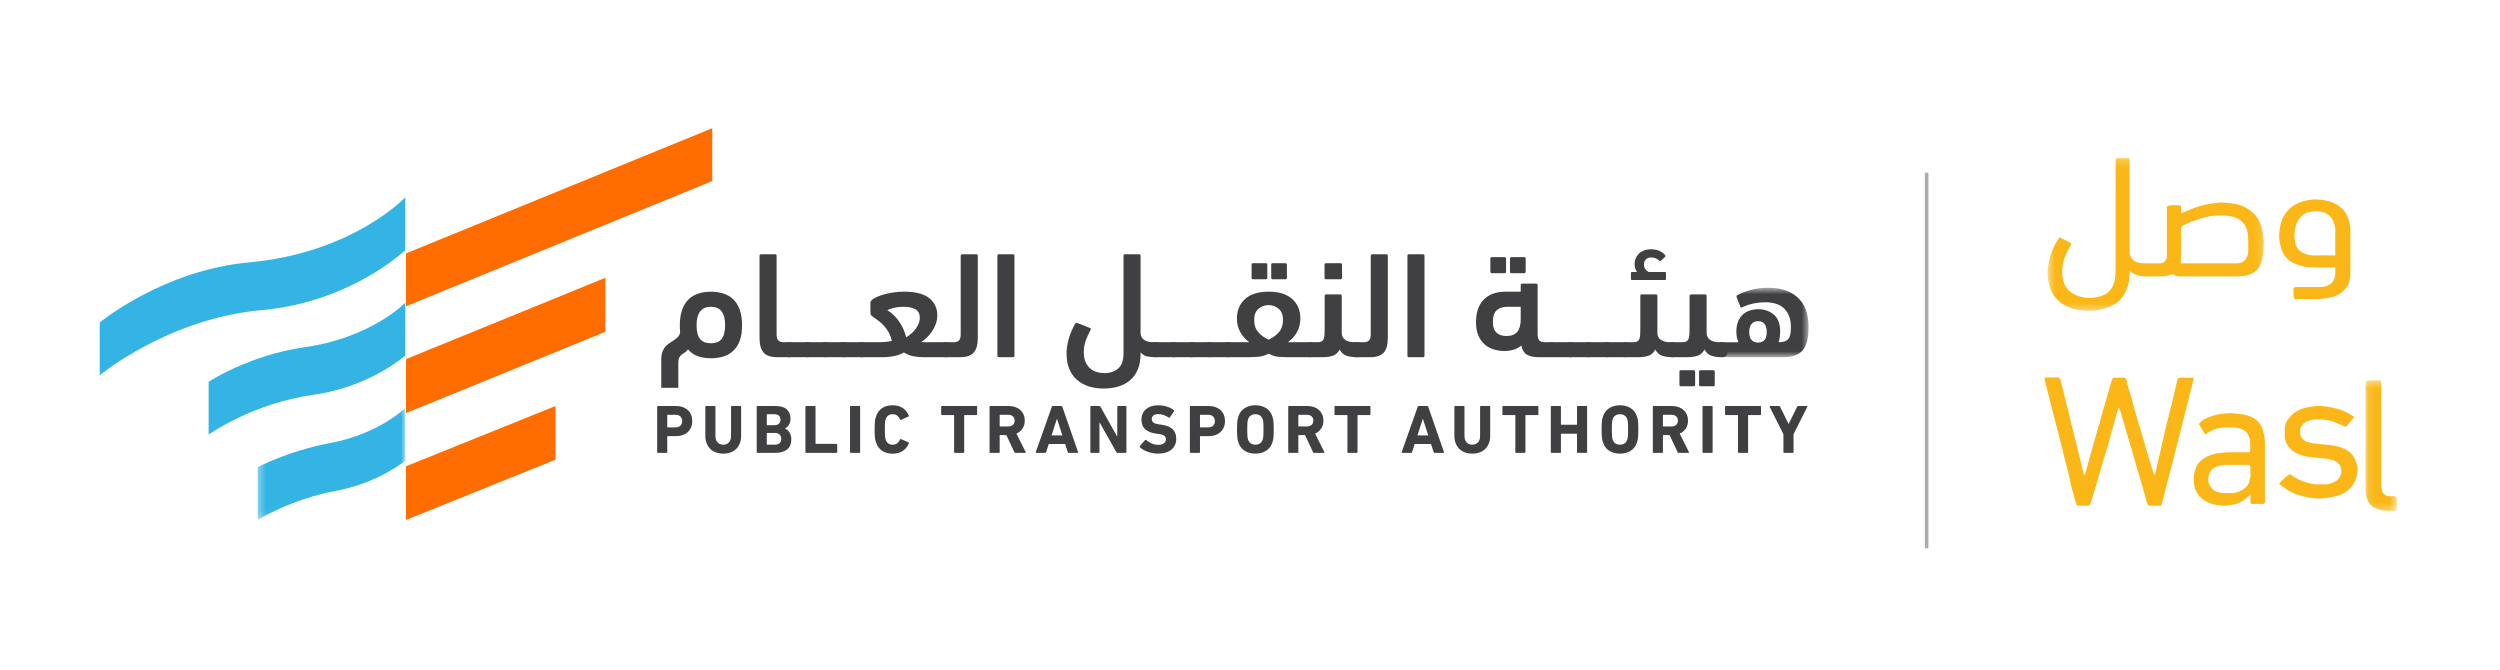 <svg width="351" height="94" xmlns="http://www.w3.org/2000/svg" xmlns:xlink="http://www.w3.org/1999/xlink">
  <defs>
    <path id="a" d="M.361.089h20.723v15.748H.361z"/>
    <path id="c" d="M.423.576h13.04v9.755H.423z"/>
    <path id="e" d="M.468.167H30.86v21.471H.468z"/>
    <path id="g" d="M.12.406h4.399v18.334H.12z"/>
  </defs>
  <g fill="none" fill-rule="evenodd">
    <path fill="#ff6c00" d="M78 57l-21 8.468V73l21-8.468zM85 39L57 50.42V58l28-11.419zM99.998 18L57 35.577V43l43-17.578V18z"/>
    <g transform="translate(35.818 57.164)">
      <mask id="b" fill="#fff">
        <use xlink:href="#a"/>
      </mask>
      <path d="M21.084.089s-3.55 3.633-10.592 4.962C4.629 6.157.361 8.423.361 8.423v7.414s4.587-2.893 11.011-4.094c6.055-1.131 9.711-4.24 9.711-4.24V.089z" fill="#33B4E4" mask="url(#b)"/>
    </g>
    <path d="M56.902 42.497s-4.73 4.921-14.113 6.249c-7.814 1.106-13.499 4.857-13.499 4.857v7.414s6.113-4.378 14.672-5.578c8.067-1.131 12.94-5.528 12.94-5.528V42.497zM56.902 27.703s-7.35 7.81-21.928 9.138c-12.139 1.106-20.974 8.445-20.974 8.445v7.413s9.497-7.966 22.796-9.165c12.535-1.131 20.106-8.417 20.106-8.417v-7.414z" fill="#33B4E4"/>
    <path d="M99.813 43.074c-.678 0-1.183.219-1.516.658-.332.44-.498 1.078-.498 1.913 0 .907.166 1.559.498 1.956.333.396.838.595 1.516.595.679 0 1.18-.202 1.506-.607.325-.403.487-1.051.487-1.944 0-1.714-.664-2.571-1.993-2.571m0 7.226c-.692 0-1.311-.099-1.855-.297-.544-.198-1-.517-1.367-.956-.114.184-.248.323-.403.414-.156.093-.305.192-.445.297-.141.106-.262.245-.36.416-.099.17-.148.417-.148.744v3.528h-2.395v-3.973c0-.454.059-.83.18-1.127.12-.297.275-.544.466-.744.19-.199.395-.365.615-.499.219-.136.424-.269.615-.403.19-.136.36-.284.508-.446.149-.164.237-.38.266-.649-.014-.142-.025-.286-.032-.434-.008-.149-.011-.31-.011-.479 0-.865.11-1.601.33-2.211.219-.608.522-1.097.912-1.465.388-.37.852-.638 1.388-.808.537-.17 1.117-.255 1.739-.255.622 0 1.202.085 1.739.255.536.17 1.0.439 1.388.808.389.368.693.857.912 1.465.219.61.33 1.346.33 2.211 0 .836-.107 1.545-.318 2.125-.212.582-.513 1.056-.901 1.424-.389.368-.852.638-1.389.807-.538.171-1.124.255-1.761.255M106.64 35.912c0-.141.071-.212.212-.212h1.972c.141 0 .212.071.212.212v11.01c0 .424.081.719.244.882.163.161.42.244.773.244h.743c.282 0 .495.081.636.244.141.162.212.442.212.839 0 .439-.067.719-.201.84-.135.119-.35.179-.647.179h-1.675c-.892 0-1.527-.215-1.909-.649-.381-.431-.573-1.107-.573-2.029V35.912z" fill="#404042"/>
    <path d="M110.796 50.151c-.283 0-.477-.071-.583-.212-.106-.142-.159-.403-.159-.787 0-.426.05-.716.148-.872.099-.155.296-.233.594-.233h2.544c.283 0 .494.078.636.233.141.156.212.425.212.808 0 .439-.068.726-.202.86-.135.136-.35.202-.646.202h-2.544z" fill="#404042"/>
    <path d="M113.34 50.151c-.283 0-.477-.071-.583-.212-.106-.142-.159-.403-.159-.787 0-.426.05-.716.148-.872.099-.155.296-.233.594-.233h2.544c.283 0 .494.078.636.233.141.156.212.425.212.808 0 .439-.068.726-.202.86-.135.136-.35.202-.646.202h-2.544z" fill="#404042"/>
    <path d="M115.885 50.151c-.283 0-.477-.071-.583-.212-.106-.142-.159-.403-.159-.787 0-.426.05-.716.148-.872.099-.155.296-.233.594-.233h2.544c.283 0 .494.078.636.233.141.156.212.425.212.808 0 .439-.068.726-.202.86-.135.136-.35.202-.646.202h-2.544z" fill="#404042"/>
    <path d="M118.429 50.151c-.283 0-.477-.071-.583-.212-.106-.142-.159-.403-.159-.787 0-.426.05-.716.148-.872.099-.155.296-.233.594-.233h2.544c.283 0 .494.078.636.233.141.156.212.425.212.808 0 .439-.068.726-.202.86-.135.136-.35.202-.646.202h-2.544z" fill="#404042"/>
    <path d="M127.229 47.367c.226-.141.455-.312.689-.51.233-.198.438-.416.615-.649.177-.233.321-.485.435-.754.113-.268.169-.545.169-.83 0-.58-.208-.983-.625-1.21-.418-.227-.951-.34-1.601-.34-.566 0-1.057.057-1.474.169-.418.115-.703.213-.858.298.65.412 1.205.947 1.664 1.605.46.658.788 1.399.986 2.221m-.318-6.419c1.625 0 2.812.305 3.562.915.749.609 1.124 1.409 1.124 2.401 0 .425-.068.826-.202 1.201-.135.376-.308.723-.519 1.041-.213.32-.453.607-.722.862-.269.255-.53.467-.784.638.112.028.236.042.371.042h3.085c.325 0 .544.084.658.255.113.17.169.454.169.85 0 .397-.067.663-.202.797-.134.136-.343.201-.625.201h-3.159c-.509 0-.993-.045-1.452-.138-.46-.091-.895-.265-1.305-.52-.466.255-.962.429-1.484.52-.523.093-.989.138-1.399.138h-3.053c-.269 0-.473-.07-.615-.212-.141-.141-.212-.403-.212-.787 0-.368.046-.645.138-.829.092-.185.321-.276.689-.276h2.481c.226 0 .481-.011.764-.032.282-.02.615-.073.996-.159-.113-.468-.265-.872-.455-1.212-.191-.34-.407-.641-.648-.903-.24-.262-.498-.496-.773-.701-.275-.206-.554-.408-.837-.606-.156-.113-.244-.216-.266-.309-.021-.091-.032-.195-.032-.308V42.479c0-.156.135-.326.403-.51.269-.184.623-.351 1.061-.499.438-.149.94-.274 1.505-.373.566-.099 1.145-.149 1.739-.149" fill="#404042"/>
    <path d="M132.826 50.151c-.283 0-.494-.066-.636-.202-.141-.133-.211-.406-.211-.817 0-.397.067-.677.202-.839.134-.164.349-.244.646-.244h1.039c.354 0 .611-.082.774-.244.163-.164.243-.458.243-.882V35.911c0-.141.071-.212.213-.212h1.972c.141 0 .212.071.212.212v11.562c0 .922-.191 1.598-.573 2.03-.381.433-1.017.648-1.908.648h-1.972zM142.431 49.939c0 .141-.071.212-.211.212h-1.972c-.142 0-.213-.071-.213-.212V35.911c0-.141.071-.212.213-.212h1.972c.141 0 .211.071.211.212v14.028zM149.747 49.684c0-.766.12-1.53.36-2.296.24-.765.536-1.423.891-1.976.056-.099.163-.113.318-.043l1.717.681c.071.029.11.068.117.118.007.048-.003.103-.032.159-.226.396-.442.86-.647 1.392-.205.532-.307 1.116-.307 1.753 0 .554.088 1.017.265 1.393.177.375.403.676.679.903.275.227.583.385.922.478.339.092.671.137.997.137.819 0 1.476-.215 1.972-.648.494-.432.742-1.13.742-2.093V35.911c0-.141.071-.212.212-.212h1.972c.141 0 .212.071.212.212v10.818c0 .425.159.751.477.978.318.227.746.34 1.283.34h.339c.283 0 .495.078.636.233.141.156.213.418.213.787 0 .411-.068.695-.202.851-.135.155-.35.232-.647.232-.452 0-.852-.038-1.198-.116-.347-.078-.647-.265-.901-.564v.234c0 .809-.123 1.516-.372 2.126-.248.609-.6 1.116-1.06 1.52-.459.403-1.007.704-1.642.903-.636.198-1.344.297-2.121.297-.749 0-1.438-.099-2.067-.297-.63-.199-1.177-.5-1.643-.903-.466-.403-.831-.91-1.092-1.52-.261-.61-.392-1.324-.392-2.146" fill="#404042"/>
    <path d="M162.236 50.151c-.283 0-.477-.071-.583-.212-.106-.142-.159-.403-.159-.787 0-.426.05-.716.148-.872.099-.155.296-.233.594-.233h2.544c.283 0 .494.078.636.233.141.156.212.425.212.808 0 .439-.068.726-.202.86-.135.136-.35.202-.646.202h-2.544z" fill="#404042"/>
    <path d="M164.781 50.151c-.283 0-.477-.071-.583-.212-.106-.142-.159-.403-.159-.787 0-.426.05-.716.148-.872.099-.155.296-.233.594-.233h2.544c.283 0 .494.078.636.233.141.156.212.425.212.808 0 .439-.068.726-.202.86-.135.136-.35.202-.646.202h-2.544z" fill="#404042"/>
    <path d="M167.325 50.151c-.283 0-.477-.071-.583-.212-.106-.142-.159-.403-.159-.787 0-.426.05-.716.148-.872.099-.155.296-.233.594-.233h2.544c.283 0 .494.078.636.233.141.156.212.425.212.808 0 .439-.068.726-.202.86-.135.136-.35.202-.646.202h-2.544z" fill="#404042"/>
    <path d="M169.869 50.151c-.283 0-.477-.071-.583-.212-.106-.142-.159-.403-.159-.787 0-.426.05-.716.148-.872.099-.155.296-.233.594-.233h2.544c.283 0 .494.078.636.233.141.156.212.425.212.808 0 .439-.068.726-.202.86-.135.136-.35.202-.646.202h-2.544z" fill="#404042"/>
    <path d="M178.69 39.206c-.141 0-.212-.071-.212-.213v-1.828c0-.142.071-.212.212-.212h1.781c.141 0 .211.07.211.212v1.828c0 .143-.07.213-.211.213h-1.781zm-.573 3.633c-.551 0-1.028.174-1.431.522-.403.348-.604.86-.604 1.541 0 .723.198 1.306.594 1.754.396.446.876.79 1.442 1.029.552-.24 1.025-.583 1.421-1.029.395-.448.594-1.031.594-1.754 0-.681-.199-1.193-.594-1.541-.396-.348-.869-.522-1.421-.522zm-2.183-3.633c-.142 0-.212-.071-.212-.213v-1.828c0-.142.07-.212.212-.212h1.781c.141 0 .212.07.212.212v1.828c0 .143-.071.213-.212.213h-1.781zm2.183 1.743c1.442 0 2.545.343 3.309 1.031.763.688 1.144 1.604 1.144 2.752 0 .694-.159 1.327-.477 1.902-.317.574-.746 1.045-1.283 1.414h3.011c.282 0 .495.066.636.201.141.134.211.4.211.797 0 .411-.067.698-.201.86-.135.164-.35.245-.647.245h-2.948c-.508 0-.989-.021-1.442-.063-.452-.043-.883-.192-1.293-.446-.467.255-.965.403-1.495.446-.53.042-1.001.063-1.411.063h-2.82c-.283 0-.494-.084-.636-.255-.141-.17-.212-.446-.212-.83 0-.411.067-.683.202-.817.135-.135.35-.201.646-.201h2.99c-.523-.369-.943-.84-1.262-1.414-.318-.575-.477-1.208-.477-1.902 0-1.148.381-2.065 1.145-2.752.763-.688 1.866-1.031 3.307-1.031z" fill="#404042"/>
    <path d="M186.174 39.206c-.141 0-.211-.071-.211-.213v-1.828c0-.142.071-.212.211-.212h2.036c.141 0 .212.07.212.212v1.828c0 .143-.071.213-.212.213h-2.036zm2.206 7.524c0 .425.159.751.476.977.318.227.746.341 1.284.341h.36c.283 0 .494.078.636.232.141.156.211.419.211.787 0 .411-.067.695-.202.851-.134.155-.349.233-.646.233-.551 0-1.032-.066-1.442-.202-.41-.134-.735-.428-.975-.882-.199.411-.491.695-.88.851-.388.155-.922.233-1.601.233h-1.675c-.282 0-.495-.046-.636-.139-.141-.091-.211-.293-.211-.606 0-.353.067-.668.201-.946.135-.277.357-.413.668-.413h1.018c.24 0 .431-.035.573-.106.141-.072.244-.184.307-.34.064-.156.102-.363.117-.618.014-.254.021-.566.021-.935v-4.505c0-.142.071-.213.211-.213h1.972c.141 0 .213.071.213.213v5.186z" fill="#404042"/>
    <path d="M190.395 50.151c-.283 0-.494-.066-.636-.202-.141-.133-.211-.406-.211-.817 0-.397.067-.677.202-.839.134-.164.349-.244.646-.244h1.039c.354 0 .611-.082.774-.244.163-.164.243-.458.243-.882V35.911c0-.141.071-.212.213-.212h1.972c.141 0 .212.071.212.212v11.562c0 .922-.191 1.598-.573 2.03-.381.433-1.017.648-1.908.648h-1.972zM200 49.939c0 .141-.071.212-.211.212h-1.972c-.142 0-.213-.071-.213-.212V35.911c0-.141.071-.212.213-.212h1.972c.141 0 .211.071.211.212v14.028zM212.213 38.356c-.141 0-.212-.071-.212-.213v-1.828c0-.142.071-.212.212-.212h1.781c.141 0 .211.07.211.212v1.828c0 .143-.07.213-.211.213h-1.781zm-.7 8.819c.679 0 1.18-.194 1.505-.584.326-.389.488-.959.488-1.71v-1.807h-1.888c-.608 0-1.095.156-1.463.467-.368.312-.551.887-.551 1.722 0 .652.17 1.134.509 1.446.339.311.806.467 1.399.467zm-2.056-8.819c-.142 0-.212-.071-.212-.213v-1.828c0-.142.07-.212.212-.212h1.781c.141 0 .212.07.212.212v1.828c0 .143-.071.213-.212.213h-1.781zm4.05 2.593v-.913c0-.143.07-.214.212-.214h1.951c.141 0 .211.071.211.214v6.885c0 .425.081.719.244.882.163.162.421.245.775.245h.805c.566 0 .849.353.849 1.062 0 .425-.068.705-.202.839-.135.136-.351.202-.647.202h-1.717c-.693 0-1.234-.12-1.623-.361-.389-.241-.646-.666-.774-1.275-.296.255-.65.446-1.06.574-.41.127-.84.192-1.293.192-.551 0-1.071-.078-1.558-.234-.488-.156-.912-.397-1.273-.723-.36-.326-.646-.74-.858-1.244-.211-.502-.318-1.109-.318-1.817 0-.82.117-1.508.351-2.06.232-.554.543-.996.932-1.329.389-.333.831-.57 1.326-.713.494-.142 1.011-.212 1.548-.212h2.121z" fill="#404042"/>
    <path d="M217.959 50.151c-.283 0-.477-.071-.583-.212-.106-.142-.159-.403-.159-.787 0-.426.05-.716.148-.872.099-.155.296-.233.594-.233h2.544c.283 0 .494.078.636.233.141.156.212.425.212.808 0 .439-.068.726-.202.86-.135.136-.35.202-.646.202h-2.544z" fill="#404042"/>
    <path d="M220.504 50.151c-.283 0-.477-.071-.583-.212-.106-.142-.159-.403-.159-.787 0-.426.05-.716.148-.872.099-.155.296-.233.594-.233h2.544c.283 0 .494.078.636.233.141.156.212.425.212.808 0 .439-.068.726-.202.86-.135.136-.35.202-.646.202h-2.544z" fill="#404042"/>
    <path d="M223.048 50.151c-.283 0-.477-.071-.583-.212-.106-.142-.159-.403-.159-.787 0-.426.05-.716.148-.872.099-.155.296-.233.594-.233h2.544c.283 0 .494.078.636.233.141.156.212.425.212.808 0 .439-.068.726-.202.86-.135.136-.35.202-.646.202h-2.544z" fill="#404042"/>
    <path d="M225.593 50.151c-.283 0-.477-.071-.583-.212-.106-.142-.159-.403-.159-.787 0-.426.05-.716.148-.872.099-.155.296-.233.594-.233h2.544c.283 0 .494.078.636.233.141.156.212.425.212.808 0 .439-.068.726-.202.86-.135.136-.35.202-.646.202h-2.544z" fill="#404042"/>
    <path d="M229.834 38.186c-.099-.141-.18-.305-.244-.489-.064-.185-.096-.397-.096-.638 0-.225.042-.46.127-.701.085-.24.219-.464.403-.669.183-.206.427-.373.731-.501.304-.127.667-.19 1.092-.19.424 0 .813.081 1.166.245.353.161.615.363.785.605.041.099.034.17-.022.213l-.636.595c-.042.042-.099.029-.169-.043-.141-.141-.304-.255-.488-.34-.184-.084-.396-.127-.635-.127-.339 0-.598.096-.775.287-.177.192-.265.421-.265.691 0 .283.071.51.212.679.141.171.29.298.445.383h2.311c.084 0 .127.05.127.149v.83c0 .099-.043.149-.127.149h-4.665c-.085 0-.128-.05-.128-.149v-.83c0-.099.043-.149.128-.149h.721zm2.863 8.544c0 .426.159.751.476.978.318.227.746.34 1.284.34h.36c.283 0 .494.078.636.233.141.156.211.418.211.787 0 .411-.067.695-.202.851-.134.155-.349.232-.646.232-.551 0-1.032-.066-1.442-.201-.41-.134-.735-.429-.975-.882-.199.411-.491.695-.88.851-.388.155-.922.232-1.601.232h-1.675c-.282 0-.494-.045-.636-.138-.141-.091-.211-.293-.211-.606 0-.354.067-.669.201-.946.135-.277.357-.414.668-.414h1.018c.24 0 .431-.035.573-.106.141-.072.245-.185.308-.341.063-.156.102-.362.117-.617.014-.255.021-.566.021-.935v-4.506c0-.141.071-.212.211-.212h1.972c.141 0 .213.071.213.212v5.186z" fill="#404042"/>
    <path d="M238.76 54.232c-.141 0-.211-.071-.211-.212V52.193c0-.143.071-.213.211-.213h1.782c.141 0 .211.07.211.213v1.828c0 .141-.07.212-.211.212h-1.782zm-2.757 0c-.141 0-.211-.071-.211-.212V52.193c0-.143.07-.213.211-.213h1.782c.141 0 .211.07.211.213v1.828c0 .141-.07.212-.211.212h-1.782zm3.308-5.166c-.198.411-.499.695-.901.851-.403.155-.943.233-1.622.233h-1.972c-.282 0-.494-.066-.636-.202-.141-.133-.211-.4-.211-.796 0-.411.067-.698.201-.86.135-.164.35-.244.647-.244h1.378c.255 0 .449-.04.583-.118.134-.077.233-.198.297-.361.063-.162.102-.376.117-.638.014-.262.021-.584.021-.966V41.544c0-.085.038-.142.117-.17.077-.029.159-.042.244-.042h1.824c.141 0 .212.07.212.212v5.186c0 .425.159.751.477.978.318.226.746.34 1.283.34h.36c.282 0 .495.078.636.232.141.156.211.419.211.787 0 .411-.067.695-.201.851-.135.155-.35.233-.647.233-.551 0-1.032-.066-1.442-.202-.41-.133-.734-.428-.975-.882z" fill="#404042"/>
    <g transform="translate(240.458 39.82)">
      <mask id="d" fill="#fff">
        <use xlink:href="#c"/>
      </mask>
      <path d="M6.381 5.274c-.396 0-.703.131-.922.393-.22.262-.328.633-.328 1.115 0 .496.099.862.296 1.096.198.233.473.364.827.394h.234c.367-.029.643-.161.826-.394.184-.234.275-.6.275-1.096 0-.482-.102-.853-.307-1.115-.205-.262-.506-.393-.901-.393zm-5.11 5.058c-.283 0-.494-.081-.636-.244-.141-.162-.211-.429-.211-.797 0-.411.067-.691.202-.839.134-.149.349-.222.646-.222h2.353c-.198-.425-.297-.922-.297-1.488 0-.554.082-1.028.245-1.424.162-.397.384-.723.667-.978.283-.255.608-.443.976-.563.367-.121.756-.182 1.166-.182.891 0 1.63.255 2.216.765.587.511.88 1.305.88 2.381 0 .227-.017.474-.053.744-.036.268-.089.517-.159.744.354 0 .643-.043.87-.128.226-.085.403-.215.53-.393.127-.177.213-.404.254-.681.043-.275.064-.598.064-.966 0-1.049-.296-1.885-.89-2.508-.594-.623-1.505-.935-2.736-.935-.481 0-.986.05-1.517.149-.53.1-1.064.269-1.601.51-.084.057-.156.085-.211.085-.071 0-.113-.028-.127-.085l-.509-1.296c-.029-.084-.042-.149-.042-.192 0-.071.035-.127.106-.17 1.329-.694 2.77-1.041 4.325-1.041 1.117 0 2.043.164 2.778.489.734.326 1.318.747 1.749 1.264.43.518.731 1.099.901 1.743.17.644.255 1.293.255 1.944 0 .794-.064 1.463-.191 2.009-.127.545-.336.989-.626 1.327-.29.34-.668.589-1.135.745-.466.155-1.031.233-1.696.233H1.271z" fill="#404042" mask="url(#d)"/>
    </g>
    <path d="M94.821 60.005c.302 0 .537-.078.705-.237.166-.158.251-.373.251-.644 0-.27-.084-.486-.251-.648-.168-.161-.403-.242-.705-.242h-1.081c-.038 0-.058.02-.058.058v1.654c0 .039.02.058.058.058h1.081zm-2.461 3.579c-.064 0-.096-.032-.096-.097v-6.385c0-.064.032-.097.096-.097h2.547c.354 0 .673.052.955.155.284.103.524.248.725.435.199.187.35.409.453.667.103.259.154.545.154.861 0 .31-.053.593-.159.851-.105.259-.257.481-.453.668-.196.187-.436.332-.719.435-.283.103-.602.155-.955.155h-1.168c-.038 0-.058.019-.058.058v2.196c0 .064-.032.097-.097.097h-1.225zM101.547 63.69c-.366 0-.705-.054-1.013-.164-.309-.109-.574-.271-.796-.483-.222-.213-.396-.477-.521-.793-.126-.316-.189-.677-.189-1.084v-4.062c0-.064.032-.097.097-.097h1.226c.064 0 .096.032.096.097v4.102c0 .394.1.696.3.909.199.213.466.32.801.32.328 0 .591-.107.791-.32.199-.213.299-.515.299-.909v-4.102c0-.064.032-.097.097-.097h1.226c.064 0 .096.032.096.097v4.062c0 .406-.062.768-.188 1.084-.126.316-.299.58-.521.793-.222.213-.487.374-.791.483-.306.11-.643.164-1.009.164M107.657 62.375c0 .039.019.058.058.058h1.081c.289 0 .509-.073.661-.218.15-.145.226-.346.226-.605 0-.251-.075-.451-.226-.6-.152-.148-.372-.222-.661-.222h-1.081c-.039 0-.058.02-.058.059v1.528zm1.062-2.68c.27 0 .481-.067.632-.202.151-.136.227-.326.227-.571 0-.245-.076-.434-.227-.566-.151-.132-.362-.198-.632-.198h-1.004c-.039 0-.058.02-.058.058v1.422c0 .038.019.057.058.057h1.004zm-2.481-2.592c0-.064.032-.097.096-.097h2.558c.714 0 1.241.161 1.582.483.341.323.512.745.512 1.267 0 .362-.073.655-.217.881-.145.225-.327.4-.545.522v.02c.11.039.217.102.324.189.105.087.199.195.28.324.08.129.146.276.198.44.051.164.077.343.077.536 0 .652-.201 1.133-.603 1.446-.402.313-.96.47-1.674.47h-2.49c-.064 0-.096-.032-.096-.097v-6.385zM113.08 57.103c0-.064.032-.097.096-.097h1.226c.065 0 .097.032.097.097v5.156c0 .039.019.058.058.058h2.895c.064 0 .096.032.096.097v1.074c0 .064-.032.097-.096.097h-4.276c-.064 0-.096-.032-.096-.097v-6.385zM119.344 57.103c0-.064.032-.097.096-.097h1.226c.065 0 .097.032.097.097v6.385c0 .064-.032.097-.097.097h-1.226c-.064 0-.096-.032-.096-.097v-6.385zM122.982 62.075c-.039-.103-.069-.208-.092-.314-.023-.107-.041-.226-.053-.358-.014-.131-.023-.287-.029-.465-.007-.176-.011-.391-.011-.642 0-.252.004-.467.011-.644.005-.176.015-.332.029-.464.012-.133.03-.25.053-.354.023-.103.053-.209.092-.319.173-.541.461-.946.864-1.214.403-.268.893-.401 1.472-.401.561 0 1.034.127 1.423.382.39.254.677.614.864 1.078.032.058.016.097-.049.116l-1.052.474c-.058.032-.103.017-.135-.048-.09-.213-.217-.39-.381-.532-.165-.143-.385-.213-.661-.213-.257 0-.468.065-.632.194-.164.128-.282.306-.352.532-.02.058-.035.121-.049.189-.012.067-.023.153-.034.256-.009.103-.016.233-.019.388-.003.155-.005.348-.005.581 0 .232.002.425.005.58.003.155.01.284.019.387.011.104.022.189.034.257.014.067.029.13.049.189.07.225.188.403.352.532.164.129.375.194.632.194.276 0 .497-.071.661-.213.164-.142.291-.319.381-.532.032-.064.077-.08.135-.048l1.052.474c.065.02.081.058.049.116-.187.465-.475.824-.864 1.079-.389.255-.863.382-1.423.382-.579 0-1.069-.133-1.472-.402-.403-.267-.691-.672-.864-1.213M134.051 63.584c-.064 0-.096-.032-.096-.097v-5.157c0-.038-.019-.057-.058-.057h-1.66c-.065 0-.097-.032-.097-.097v-1.074c0-.064.032-.097.097-.097h4.854c.064 0 .096.032.096.097v1.074c0 .065-.032.097-.096.097h-1.66c-.039 0-.058.019-.058.057v5.157c0 .064-.032.097-.097.097h-1.226zM141.57 59.87c.27 0 .486-.075.646-.222.161-.149.242-.348.242-.6 0-.244-.081-.441-.242-.59-.16-.148-.376-.222-.646-.222h-1.158c-.039 0-.058.019-.058.058v1.519c0 .039.019.058.058.058h1.158zm.994 3.715c-.071 0-.119-.032-.144-.097l-1.129-2.409h-.878c-.039 0-.058.019-.058.058v2.351c0 .064-.032.097-.097.097h-1.226c-.064 0-.096-.032-.096-.097v-6.385c0-.064.032-.097.096-.097h2.616c.334 0 .638.051.911.149.274.1.509.241.705.422.196.18.348.396.454.648.106.251.159.526.159.822 0 .426-.102.797-.308 1.113-.205.316-.492.554-.858.716l1.293 2.592c.013.032.013.06 0 .083-.013.023-.035.034-.067.034h-1.371zM149.155 61.127l-.743-2.303h-.029l-.744 2.303h1.515zm-1.476-4.025c.019-.064.061-.097.125-.097h1.217c.064 0 .106.032.125.097l2.22 6.385c.02.064-.003.097-.067.097h-1.255c-.065 0-.107-.032-.126-.097l-.376-1.152h-2.297l-.367 1.152c-.02.064-.061.097-.125.097h-1.265c-.065 0-.087-.032-.068-.097l2.259-6.385zM153.083 57.103c0-.064.032-.097.096-.097h1.158c.071 0 .126.032.165.097l2.316 4.14h.048v-4.14c0-.064.032-.097.096-.097h1.091c.064 0 .096.032.096.097v6.385c0 .064-.032.097-.096.097h-1.148c-.071 0-.126-.032-.165-.097l-2.325-4.131h-.049v4.131c0 .064-.032.097-.096.097h-1.091c-.064 0-.096-.032-.096-.097v-6.385zM162.57 63.69c-.257 0-.51-.023-.758-.072-.248-.048-.481-.112-.7-.194-.219-.08-.42-.175-.603-.284-.183-.11-.339-.226-.468-.348-.052-.052-.055-.107-.01-.164l.734-.842c.038-.052.087-.056.144-.01.218.173.472.33.762.469.289.139.608.207.955.207.348 0 .613-.072.796-.217.184-.145.275-.334.275-.566 0-.194-.071-.351-.212-.474-.142-.122-.409-.209-.801-.26l-.348-.049c-.669-.09-1.182-.294-1.539-.614-.357-.319-.536-.773-.536-1.36 0-.302.055-.578.164-.827.11-.248.266-.459.468-.633.203-.174.447-.31.734-.407.287-.096.606-.145.96-.145.438 0 .849.062 1.236.184.386.122.717.29.994.503.057.038.064.087.02.146l-.59.88c-.038.051-.083.062-.134.029-.251-.168-.5-.294-.748-.378-.248-.084-.507-.125-.778-.125-.289 0-.508.068-.656.202-.148.136-.222.307-.222.514 0 .187.076.342.227.464.15.123.416.21.796.262l.348.048c.682.09 1.197.295 1.544.615.348.319.521.778.521 1.378 0 .296-.054.573-.164.828-.109.254-.272.473-.488.658-.216.183-.485.327-.806.43-.321.103-.695.155-1.119.155M169.615 60.005c.302 0 .537-.078.705-.237.166-.158.251-.373.251-.644 0-.27-.084-.486-.251-.648-.168-.161-.403-.242-.705-.242h-1.081c-.038 0-.058.02-.058.058v1.654c0 .039.02.058.058.058h1.081zm-2.461 3.579c-.064 0-.096-.032-.096-.097v-6.385c0-.064.032-.097.096-.097h2.547c.354 0 .673.052.955.155.284.103.524.248.725.435.199.187.35.409.453.667.103.259.154.545.154.861 0 .31-.053.593-.159.851-.105.259-.257.481-.453.668-.196.187-.436.332-.719.435-.283.103-.602.155-.955.155h-1.168c-.038 0-.058.019-.058.058v2.196c0 .064-.032.097-.097.097h-1.225zM176.256 62.433c.269 0 .492-.065.666-.194.173-.129.296-.306.366-.532.019-.058.035-.124.049-.199.012-.073.024-.164.033-.27.01-.107.017-.237.02-.392.003-.155.005-.339.005-.551 0-.213-.002-.397-.005-.551-.003-.155-.01-.285-.02-.392-.009-.106-.021-.197-.033-.271-.014-.074-.03-.14-.049-.198-.071-.225-.193-.403-.366-.532-.174-.129-.396-.194-.666-.194-.27 0-.492.065-.667.194-.173.129-.296.306-.366.532-.019.058-.035.124-.048.198-.013.074-.024.164-.034.271-.01.107-.017.238-.02.392-.003.155-.005.339-.005.551 0 .213.002.396.005.551.003.155.01.285.02.392.01.106.021.197.034.27.013.075.029.141.048.199.071.225.193.403.366.532.175.129.396.194.667.194m0 1.257c-.573 0-1.074-.132-1.501-.396-.427-.265-.725-.664-.893-1.2-.038-.117-.068-.229-.092-.339-.023-.109-.04-.232-.053-.368-.014-.135-.023-.29-.029-.464-.007-.174-.011-.384-.011-.629 0-.245.004-.455.011-.629.006-.173.015-.329.029-.464.013-.136.03-.259.053-.368.023-.109.053-.222.092-.339.168-.529.466-.927.893-1.195.427-.267.928-.401 1.501-.401.573 0 1.073.134 1.5.401.428.268.725.667.893 1.195.038.116.068.229.092.339.023.109.04.232.053.368.014.135.023.29.029.464.006.174.01.384.01.629 0 .245-.004.455-.01.629-.007.173-.016.329-.029.464-.013.136-.03.259-.053.368-.023.109-.053.222-.092.339-.168.535-.465.935-.893 1.2-.427.264-.928.396-1.5.396M183.503 59.87c.27 0 .486-.075.646-.222.161-.149.242-.348.242-.6 0-.244-.081-.441-.242-.59-.16-.148-.376-.222-.646-.222h-1.158c-.039 0-.058.019-.058.058v1.519c0 .039.019.058.058.058h1.158zm.994 3.715c-.071 0-.119-.032-.144-.097l-1.129-2.409h-.878c-.039 0-.058.019-.058.058v2.351c0 .064-.032.097-.097.097h-1.226c-.064 0-.096-.032-.096-.097v-6.385c0-.064.032-.097.096-.097h2.616c.334 0 .638.051.911.149.274.1.509.241.705.422.196.18.348.396.454.648.106.251.159.526.159.822 0 .426-.102.797-.308 1.113-.205.316-.492.554-.858.716l1.293 2.592c.013.032.013.06 0 .083-.013.023-.035.034-.067.034h-1.371zM189.274 63.584c-.064 0-.096-.032-.096-.097v-5.157c0-.038-.019-.057-.058-.057h-1.66c-.065 0-.097-.032-.097-.097v-1.074c0-.064.032-.097.097-.097h4.854c.064 0 .096.032.096.097v1.074c0 .065-.032.097-.096.097h-1.66c-.039 0-.058.019-.058.057v5.157c0 .064-.032.097-.097.097h-1.226zM200.527 61.127l-.743-2.303h-.029l-.744 2.303h1.515zm-1.476-4.025c.019-.064.061-.097.125-.097h1.217c.064 0 .106.032.125.097l2.22 6.385c.02.064-.003.097-.067.097h-1.255c-.065 0-.107-.032-.126-.097l-.376-1.152h-2.297l-.367 1.152c-.02.064-.061.097-.125.097h-1.265c-.065 0-.087-.032-.068-.097l2.259-6.385zM206.714 63.69c-.366 0-.705-.054-1.013-.164-.309-.109-.574-.271-.796-.483-.222-.213-.396-.477-.521-.793-.126-.316-.189-.677-.189-1.084v-4.062c0-.064.032-.097.097-.097h1.226c.064 0 .096.032.096.097v4.102c0 .394.1.696.3.909.199.213.466.32.801.32.328 0 .591-.107.791-.32.199-.213.299-.515.299-.909v-4.102c0-.064.032-.097.097-.097h1.226c.064 0 .096.032.096.097v4.062c0 .406-.062.768-.188 1.084-.126.316-.299.58-.521.793-.222.213-.487.374-.791.483-.306.11-.643.164-1.009.164M212.851 63.584c-.064 0-.096-.032-.096-.097v-5.157c0-.038-.019-.057-.058-.057h-1.66c-.065 0-.097-.032-.097-.097v-1.074c0-.064.032-.097.097-.097h4.854c.064 0 .096.032.096.097v1.074c0 .065-.032.097-.096.097h-1.66c-.039 0-.058.019-.058.057v5.157c0 .064-.032.097-.097.097h-1.226zM217.735 57.103c0-.064.032-.097.096-.097h1.226c.065 0 .097.032.097.097v2.467c0 .038.019.059.058.059h2.143c.038 0 .058-.02.058-.059v-2.467c0-.064.032-.097.096-.097h1.226c.064 0 .096.032.096.097v6.385c0 .064-.032.097-.096.097h-1.226c-.065 0-.096-.032-.096-.097V60.953c0-.038-.02-.058-.058-.058h-2.143c-.039 0-.058.02-.058.058v2.535c0 .064-.032.097-.097.097h-1.226c-.064 0-.096-.032-.096-.097v-6.385zM227.444 62.433c.269 0 .492-.065.666-.194.173-.129.296-.306.366-.532.019-.058.035-.124.049-.199.012-.073.024-.164.033-.27.01-.107.017-.237.02-.392.003-.155.005-.339.005-.551 0-.213-.002-.397-.005-.551-.003-.155-.01-.285-.02-.392-.009-.106-.021-.197-.033-.271-.014-.074-.03-.14-.049-.198-.071-.225-.193-.403-.366-.532-.174-.129-.396-.194-.666-.194-.27 0-.492.065-.667.194-.173.129-.296.306-.366.532-.019.058-.035.124-.048.198-.013.074-.024.164-.034.271-.01.107-.017.238-.02.392-.003.155-.005.339-.005.551 0 .213.002.396.005.551.003.155.01.285.02.392.01.106.021.197.034.27.013.075.029.141.048.199.071.225.193.403.366.532.175.129.396.194.667.194m0 1.257c-.573 0-1.074-.132-1.501-.396-.427-.265-.725-.664-.893-1.2-.038-.117-.068-.229-.092-.339-.023-.109-.04-.232-.053-.368-.014-.135-.023-.29-.029-.464-.007-.174-.011-.384-.011-.629 0-.245.004-.455.011-.629.006-.173.015-.329.029-.464.013-.136.03-.259.053-.368.023-.109.053-.222.092-.339.168-.529.466-.927.893-1.195.427-.267.928-.401 1.501-.401.573 0 1.073.134 1.5.401.428.268.725.667.893 1.195.038.116.068.229.092.339.023.109.04.232.053.368.014.135.023.29.029.464.006.174.01.384.01.629 0 .245-.004.455-.01.629-.007.173-.016.329-.029.464-.013.136-.03.259-.053.368-.023.109-.053.222-.092.339-.168.535-.465.935-.893 1.2-.427.264-.928.396-1.5.396M234.691 59.87c.27 0 .486-.075.646-.222.161-.149.242-.348.242-.6 0-.244-.081-.441-.242-.59-.16-.148-.376-.222-.646-.222h-1.158c-.039 0-.058.019-.058.058v1.519c0 .039.019.058.058.058h1.158zm.994 3.715c-.071 0-.119-.032-.144-.097l-1.129-2.409h-.878c-.039 0-.058.019-.058.058v2.351c0 .064-.032.097-.097.097h-1.226c-.064 0-.096-.032-.096-.097v-6.385c0-.064.032-.097.096-.097h2.616c.334 0 .638.051.911.149.274.1.509.241.705.422.196.18.348.396.454.648.106.251.159.526.159.822 0 .426-.102.797-.308 1.113-.205.316-.492.554-.858.716l1.293 2.592c.013.032.013.06 0 .083-.013.023-.035.034-.067.034h-1.371zM239.034 57.103c0-.064.032-.097.096-.097h1.226c.065 0 .097.032.097.097v6.385c0 .064-.032.097-.097.097h-1.226c-.064 0-.096-.032-.096-.097v-6.385zM244.11 63.584c-.064 0-.096-.032-.096-.097v-5.157c0-.038-.019-.057-.058-.057h-1.66c-.065 0-.097-.032-.097-.097v-1.074c0-.064.032-.097.097-.097h4.854c.064 0 .096.032.096.097v1.074c0 .065-.032.097-.096.097h-1.66c-.039 0-.058.019-.058.057v5.157c0 .064-.032.097-.097.097h-1.226zM250.49 63.584c-.065 0-.097-.032-.097-.097V60.962l-1.94-3.859c-.026-.064-.003-.097.068-.097h1.255c.071 0 .119.032.144.097l1.187 2.4h.029l1.188-2.4c.026-.064.073-.097.144-.097h1.216c.032 0 .054.01.068.029.013.02.013.042 0 .068l-1.94 3.859v2.525c0 .064-.032.097-.096.097h-1.226z" fill="#404042"/>
    <g>
      <g transform="translate(287 22)">
        <mask id="f" fill="#fff">
          <use xlink:href="#e"/>
        </mask>
        <path d="M19.205 9.863c0 .838.004 1.701-.001 2.564-.005.845.024 1.69-.027 2.544 2.449 0 4.908.001 7.367-.001.447 0 .899.044 1.366-.209.568-.41.773-1.036.743-1.77-.014-.349 0-.699-.002-1.05-.003-.486-.01-.966-.116-1.451-.122-.558-.4-1.032-.786-1.392-.535-.499-1.25-.736-1.972-.803-1.14-.106-2.298-.06-3.394.27-1.085.328-2.193.639-3.179 1.296M2.18 11.314c.312.16.579.295.843.434.264.141.525.287.814.445-.208.409-.397.806-.608 1.191-.612 1.124-.802 2.34-.643 3.58.164 1.279.911 2.159 2.165 2.582.99.334 2.003.369 2.995.099.554-.15 1.111-.401 1.497-.877.359-.441.592-.925.686-1.508.069-.426.097-.844.097-1.268.004-5.065.001-10.131.007-15.196 0-.211-.102-.461.156-.627.544 0 1.097-.003 1.65.005.046.001.091.077.149.13v13.382c.033.066.064.117.084.173.301.832.995 1.07 1.776 1.104.866.038 1.736.009 2.591.009.398-.105.648-.35.791-.774V6.969c.175-.049.361-.145.545-.144.462.003.935-.074 1.436.071v1.041c.392-.15.734-.254 1.052-.409.741-.362 1.531-.576 2.32-.785.386-.102.795-.122 1.193-.18.258-.038.514-.094.774-.113.267-.02.539-.024.806-.001.981.084 1.977.183 2.854.648 1.107.587 1.937 1.461 2.285 2.703.141.501.273 1.006.264 1.537-.003.215.115.434.102.646-.057.942-.063 1.897-.368 2.802-.215.637-.541 1.223-1.182 1.543-.283.141-.58.277-.887.346-.372.083-.761.127-1.144.128-2.729.01-5.459.004-8.189.008-.398.001-.757-.085-1.054-.331-.518.175-1.034.331-1.586.329-.641-.002-1.283-.021-1.923.007-.912.039-1.748-.151-2.51-.751-.045.493-.046.934-.115 1.376-.115.73-.364 1.392-.746 2.006-.669 1.074-1.707 1.641-2.898 1.926-.725.174-1.47.311-2.226.252-.901-.071-1.814-.149-2.647-.518C2.006 20.496 1.062 19.494.704 17.981c-.146-.615-.263-1.221-.23-1.85.058-1.107.324-2.17.753-3.189.164-.387.382-.753.59-1.121.095-.168.226-.317.364-.508" fill="#FAB717" mask="url(#f)"/>
      </g>
      <path d="M303.441 70.999h-1.754c-.073-.115-.193-.237-.236-.381-.233-.789-.443-1.586-.67-2.377-.201-.697-.417-1.389-.619-2.084-.296-1.016-.58-2.035-.876-3.051-.208-.715-.428-1.425-.638-2.14-.287-.977-.565-1.957-.855-2.934-.077-.261-.187-.514-.316-.863-.123.388-.227.68-.308.979-.329 1.209-.694 2.411-1.011 3.624-.263 1.004-.593 1.99-.885 2.986-.37 1.26-.727 2.522-1.097 3.782-.199.677-.403 1.352-.622 2.023-.052.161-.169.302-.246.436h-1.721c-.124-.416-.263-.842-.379-1.274-.204-.757-.431-1.51-.581-2.278-.214-1.099-.536-2.171-.796-3.259-.287-1.201-.593-2.399-.899-3.595-.316-1.234-.645-2.464-.962-3.698-.268-1.045-.525-2.092-.788-3.137-.052-.205-.114-.407-.181-.646.107-.037.215-.103.325-.106.559-.011 1.119-.005 1.693-.005.085.079.175.162.263.246 1.094 4.458 2.188 8.912 3.282 13.367.043.026.087.052.13.078.03-.073.067-.144.088-.218.306-1.115.605-2.232.916-3.346.248-.887.512-1.769.767-2.654.243-.847.481-1.696.723-2.543.178-.622.359-1.243.537-1.865.237-.829.469-1.659.709-2.486.055-.187.136-.366.207-.553h1.596c.312.11.345.436.403.683.18.764.438 1.506.644 2.263.283 1.039.577 2.076.875 3.112.206.716.431 1.425.641 2.139.287.978.56 1.96.851 2.936.245.825.505 1.645.802 2.607.136-.43.268-.717.312-1.016.098-.663.308-1.299.462-1.948.194-.821.36-1.649.551-2.471.208-.898.427-1.793.648-2.688.192-.78.402-1.556.588-2.337.218-.917.414-1.838.632-2.754.044-.186.146-.358.22-.532h2.01c.011.013.079.084.126.136-.76 3.019-1.498 5.986-2.255 8.949-.756 2.959-1.53 5.913-2.304 8.896M315.961 65.503c-.128-.238-.285-.237-.451-.235-.541.004-1.081-.005-1.621.003-.751.013-1.505-.058-2.25.119-.657.158-1.224.433-1.453 1.114-.25.744-.205 1.454.362 2.068.411.444.957.583 1.525.646.336.037.681-.004 1.02.011.649.03 1.247-.144 1.778-.49.41-.267.808-.58.923-1.096.075-.338.197-.666.172-1.027-.026-.376-.006-.754-.006-1.112m2.035 5.097c-.078.066-.123.137-.168.137-.559.011-1.118.015-1.677.01-.047-0-.094-.069-.189-.143v-1.172c-.319.276-.571.529-.858.736-.611.442-1.291.683-2.06.738-.327.024-.659.113-.992.09-1.064-.074-2.082-.319-2.925-1.004-.461-.375-.798-.898-.952-1.453-.282-1.014-.232-2.039.208-3.026.202-.454.551-.789.926-1.063.482-.352 1.038-.591 1.64-.723 1.472-.325 2.962-.205 4.447-.228.12-.002.241-0.0.395-0.0.038-.047.131-.107.132-.17.012-.451.039-.906-.003-1.354-.05-.525-.242-1.013-.667-1.463-.293-.137-.63-.38-1.058-.407-.153-.009-.304-.076-.457-.08-.44-.012-.882-.009-1.323-.005-.902.008-1.725.266-2.47.773-.095.065-.204.11-.356.19-.285-.477-.572-.957-.857-1.435.393-.6 1.014-.827 1.612-1.058.56-.215 1.144-.345 1.758-.395.45-.037.906-.131 1.352-.078.923.11 1.857.132 2.728.564.877.435 1.349 1.112 1.588 2.026.15.572.231 1.139.229 1.729-.009 2.746-.004 5.492-.004 8.264M327.875 35.855v-.366c-.001-1.022-.007-2.043.001-3.065.004-.469-.12-.92-.287-1.353-.193-.504-.562-.92-1.139-1.169-.699-.302-1.44-.259-2.17-.143-.741.118-1.189.582-1.56 1.102-.428.599-.481 1.287-.578 1.959-.059.407.052.812.113 1.219.1.656.457 1.143 1.117 1.48.457.233.939.354 1.481.344.991-.019 1.983-.006 3.022-.006m-.001 1.69c-.919 0-1.761.014-2.602-.004-.588-.013-1.194-.001-1.757-.121-1.694-.362-2.776-1.02-3.245-2.61-.221-.751-.325-1.509-.243-2.27.103-.952.312-1.888.959-2.712.619-.788 1.44-1.336 2.504-1.595.603-.147 1.223-.269 1.856-.224.951.067 1.901.216 2.689.691.699.422 1.278.974 1.554 1.698.249.652.419 1.311.411 2.009-.022 2.065.022 4.131-.019 6.196-.023 1.172-.56 2.163-1.773 2.805-.496.263-1.055.386-1.631.471-1.448.212-2.905.044-4.413.12-.052-.116-.14-.228-.146-.342-.018-.397-.007-.794-.007-1.164.105-.193.275-.2.462-.199 1.109.003 2.218 0 3.326 0 .374 0.0.729-.072 1.053-.222.724-.335.96-.917 1.017-1.569.027-.299.005-.601.005-.958M330.546 58.539a9340.387 9340.387 0 0 0-1.195 1.406c-.566-.242-1.087-.471-1.615-.687-.844-.346-1.736-.381-2.645-.365-.41.007-.777.109-1.142.251-.405.157-.694.425-.873.794-.042.087-.084.175-.132.275v.807c.018.04.036.075.049.111.262.758.951.941 1.683 1.098.394.084.795.062 1.18.128.396.068.794.055 1.183.111.896.13 1.779.287 2.557.799.715.47 1.061 1.117 1.279 1.849.088.292.141.609.122.91-.059.893-.337 1.737-.957 2.438-.439.497-1.001.868-1.68 1.073-.572.172-1.143.304-1.747.374-.44.052-.879.115-1.312.079-1.676-.138-3.262-.522-4.603-1.527-.178-.134-.366-.256-.543-.39-.062-.047-.105-.114-.154-.168.575-.682 1.133-1.166 1.546-1.33.719.57 1.552.974 2.484 1.222.445.119.879.229 1.345.213.319-.01.64-.006.959-.001.65.011 1.219-.214 1.735-.546.612-.394.785-1.343.577-1.833-.037-.088-.054-.184-.089-.305-.081-.078-.193-.172-.284-.278-.353-.413-.882-.477-1.381-.588-.301-.067-.614-.095-.924-.121-.29-.024-.575-.046-.866-.096-.384-.067-.785-.061-1.178-.137-.893-.172-1.72-.462-2.348-1.098-.49-.495-.787-1.079-.802-1.764-.006-.295.002-.59-.002-.885-.01-.774.342-1.402.881-1.976.648-.69 1.505-1.046 2.423-1.21.67-.119 1.374-.226 2.072-.14 1.128.139 2.245.334 3.261.837.379.187.728.428 1.136.671" fill="#FAB717"/>
      <g transform="translate(332 53)">
        <mask id="h" fill="#fff">
          <use xlink:href="#g"/>
        </mask>
        <path d="M3.263 16.661c.368.064.807-.105 1.19.113.115 1.021.082 1.61-.119 1.961-.804.013-1.611.019-2.42-.218-.959-.281-1.419-.912-1.674-1.779-.101-.341-.118-.673-.118-1.015C.12 10.74.12 5.757.12.773c0-.061.006-.121.012-.242.112-.037.241-.114.372-.118C1.082.4 1.661.408 2.286.408c.008.231.022.45.022.669.002 4.573-.002 9.146.006 13.72.001.378.046.764.133 1.134.083.352.346.595.815.731" fill="#FAB717" mask="url(#h)"/>
      </g>
    </g>
    <path d="M270.5 24.5v52.24" stroke="#ACACAC" stroke-width=".5" stroke-linecap="square"/>
  </g>
</svg>
